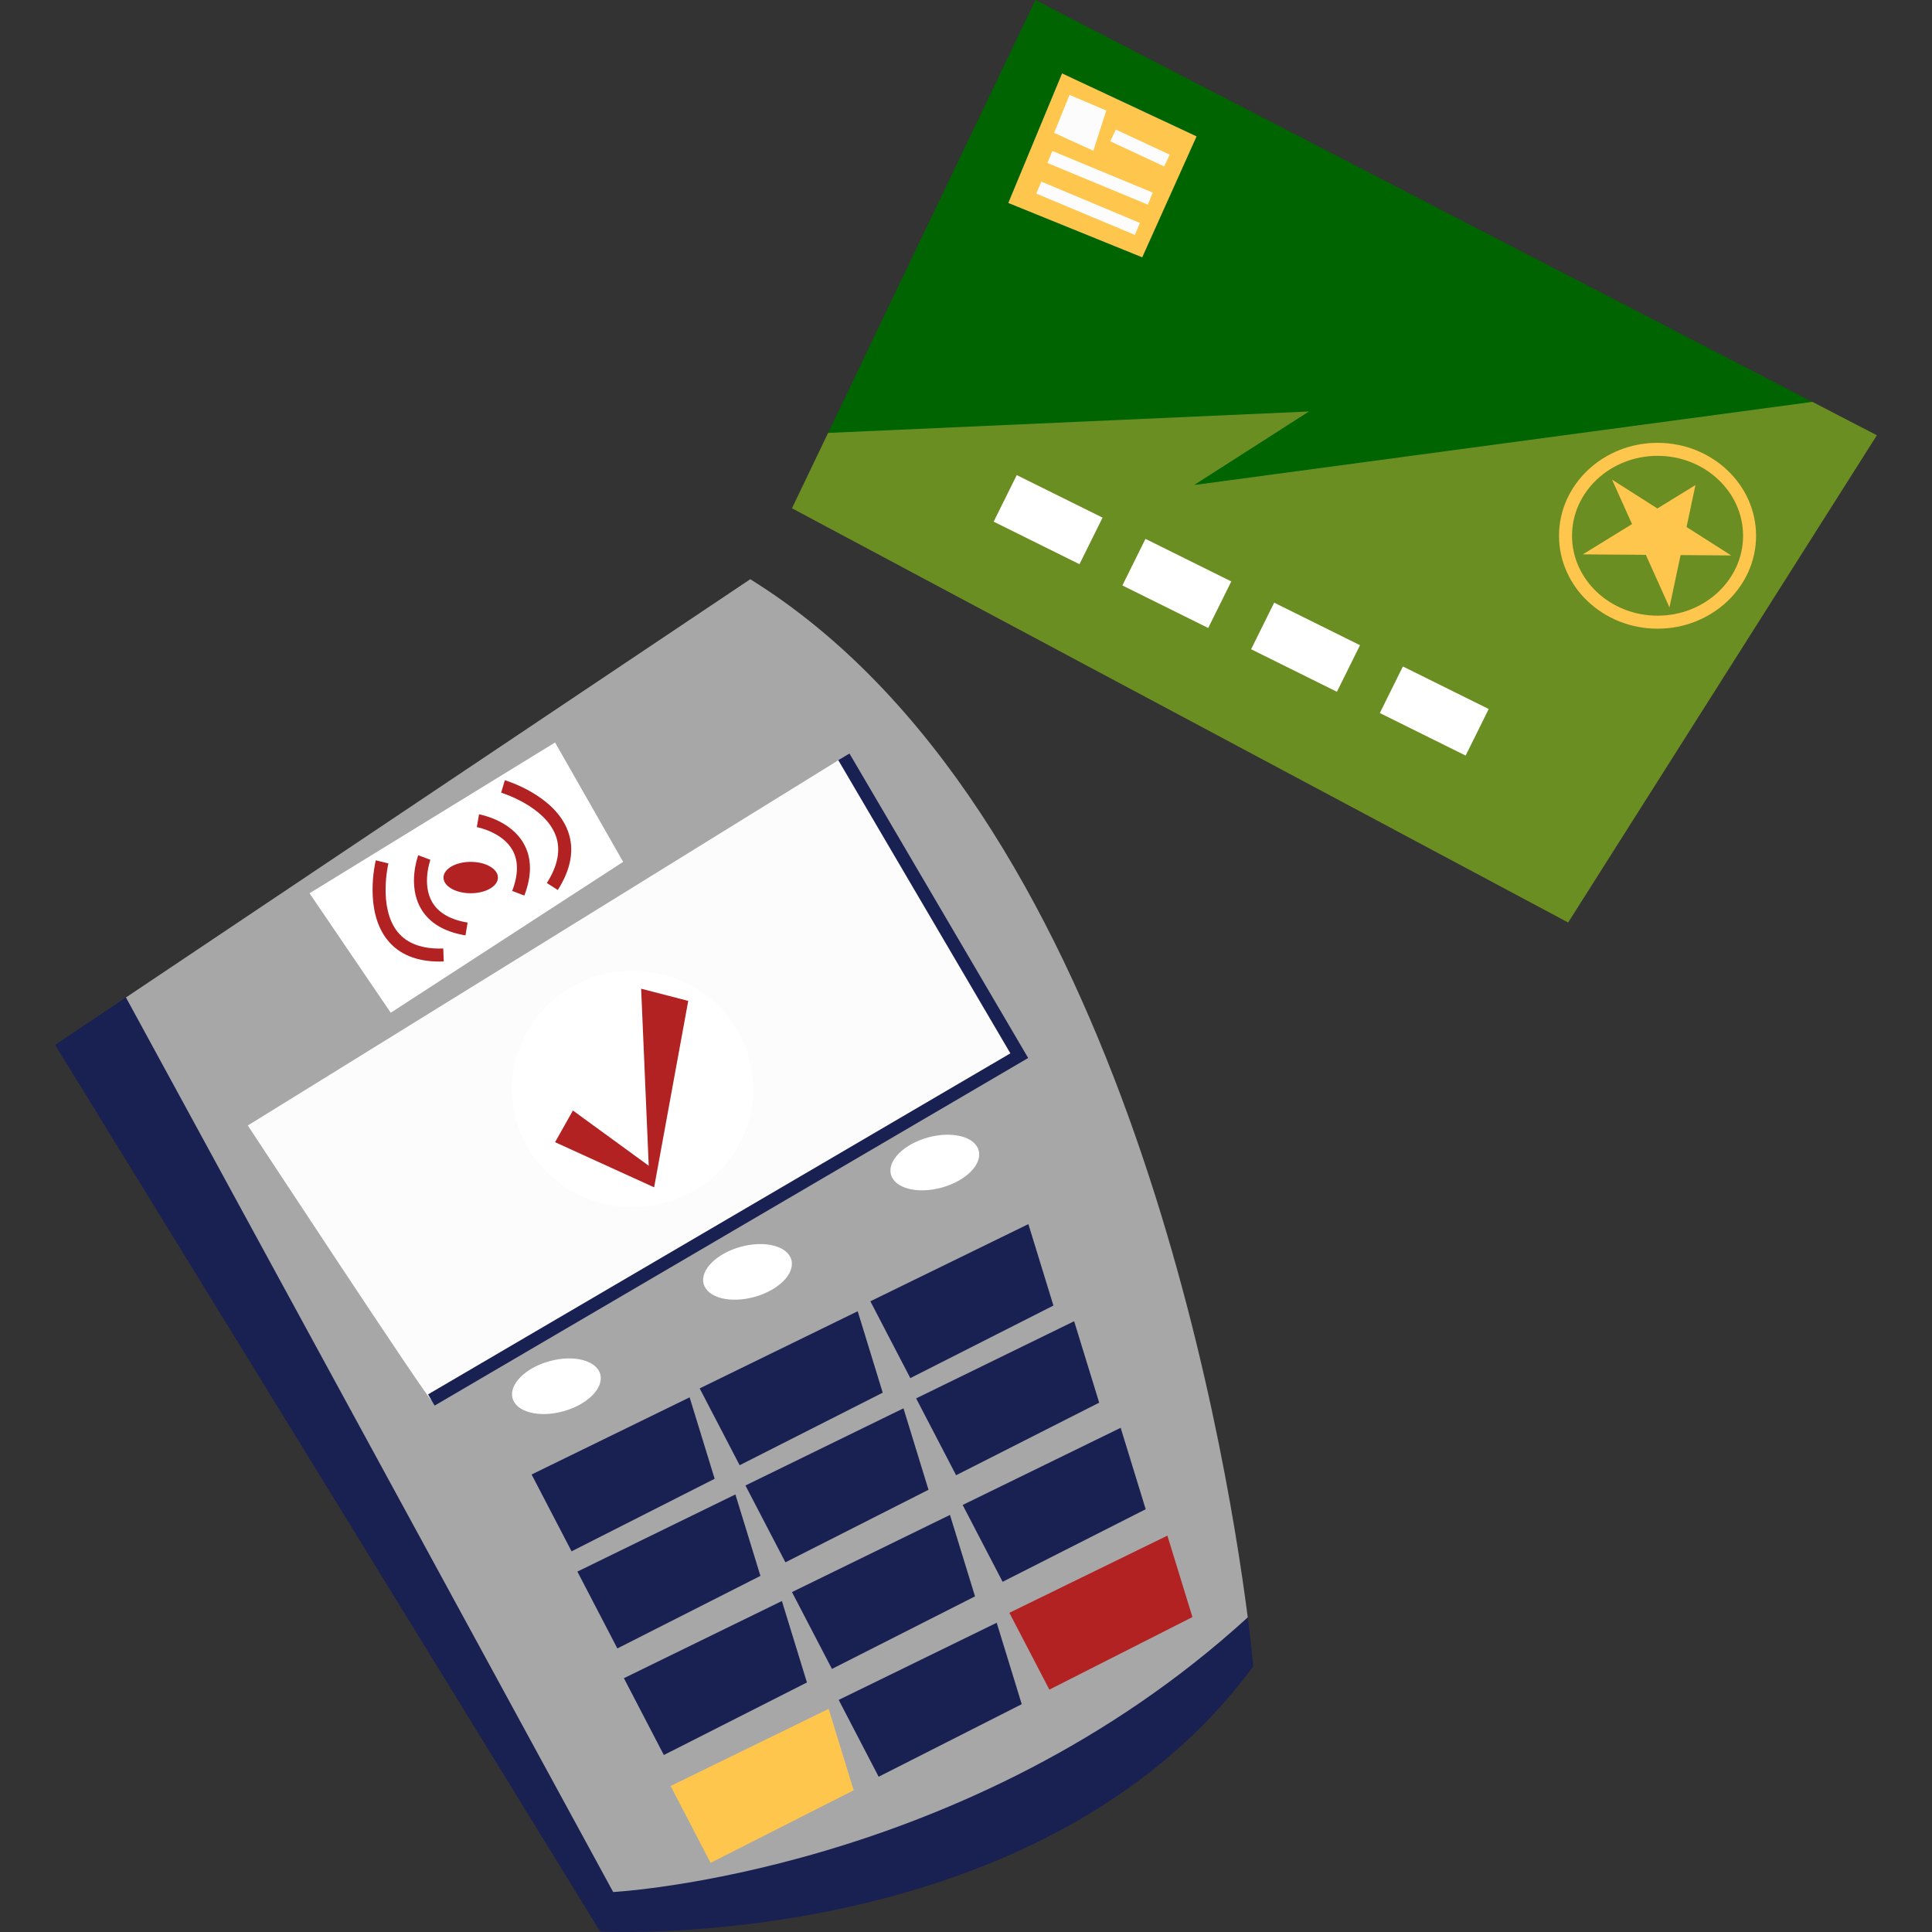 <svg xmlns="http://www.w3.org/2000/svg" xmlns:xlink="http://www.w3.org/1999/xlink" width="512" height="512" x="0" y="0" viewBox="0 0 512 512" style="enable-background:new 0 0 512 512" xml:space="preserve" class=""><rect x="0" y="0" width="512" height="512" fill="#333333" stroke="none"/><g><path d="m335.109 164.884-53.37-28.446-62.288-21.71L274.405 0 480.31 106.5z" style="" fill="#006400" data-original="#f886a8" opacity="1" class=""></path><path d="M497.388 115.349 415.577 244.47 209.878 134.7l9.573-19.972 127.433-5.681-30.437 19.489L480.31 106.5z" style="" fill="#6b8e23" data-original="#7886f3" class="" opacity="1"></path><path d="m445.373 147.101 13.41.097-11.83-7.528 2.361-11.122-10.088 6.207-12.007-7.641 5.289 11.776-13.037 8.023 16.695.12 6.262 13.938z" style="" fill="#ffc64d" data-original="#ffc64d" class=""></path><path d="m263.332 138.246 6.117-12.339 22.741 11.27-6.117 12.339-22.741-11.27zm34.113 16.905 6.117-12.341 22.741 11.273-6.117 12.339-22.741-11.271zm34.11 16.903 6.116-12.339 22.744 11.273-6.12 12.339-22.74-11.273zm34.112 16.907 6.116-12.339 22.741 11.273-6.113 12.339-22.744-11.273z" style="" fill="#ffffff" data-original="#e6d9bc" class="" opacity="1"></path><path d="m281.463 19.456 35.639 16.688-14.398 32.048-35.491-14.403z" style="" fill="#ffc64d" data-original="#ffc64d" class=""></path><path d="m283.437 25.154-4.083 10.054 10.394 4.741 3.433-10.66z" style="" fill="#fcfcfc" data-original="#f7a203" class="" opacity="1"></path><path d="M289.82 32.725h3.443v28.803h-3.443z" style="" transform="rotate(-67.487 291.536 47.126)" fill="#fcfcfc" data-original="#f7a203" class="" opacity="1"></path><path d="M286.643 41.044h3.442V69.37h-3.442z" style="" transform="rotate(-67.258 288.35 55.204)" fill="#fcfcfc" data-original="#f7a203" class="" opacity="1"></path><path d="M300.391 31.343h3.442v15.75h-3.442z" style="" transform="rotate(-65.026 302.113 39.218)" fill="#fcfcfc" data-original="#f7a203" class="" opacity="1"></path><path d="M439.267 166.605c-14.398 0-26.11-11.046-26.11-24.624s11.712-24.624 26.11-24.624 26.11 11.046 26.11 24.624-11.712 24.624-26.11 24.624zm0-45.804c-12.499 0-22.667 9.501-22.667 21.181 0 11.68 10.168 21.18 22.667 21.18s22.667-9.501 22.667-21.18c-.001-11.68-10.169-21.181-22.667-21.181z" style="" fill="#ffc64d" data-original="#ffc64d" class=""></path><path d="M332.113 441.595c-56.4 76.612-173.056 70.277-173.056 70.277L14.612 276.905l18.766-12.568 135.06 205.68s88.028 26.43 162.229-41.403c1.032 8.264 1.446 12.981 1.446 12.981z" style="" fill="#192052" data-original="#192052"></path><path d="M330.667 428.614c-74.201 67.832-168.167 72.79-168.167 72.79L33.378 264.337 198.825 153.5c97.614 60.566 125.678 227.287 131.842 275.114z" style="" fill="#a7a7a7" data-original="#3f4ec4" class="" opacity="1"></path><path d="M159.07 364.164c1.012 3.667-3.373 8.073-9.788 9.842-6.416 1.769-12.438.229-13.447-3.436-1.012-3.667 3.373-8.074 9.788-9.842 6.416-1.769 12.438-.229 13.447 3.436zM209.716 333.859c1.012 3.667-3.373 8.074-9.788 9.842-6.415 1.769-12.438.229-13.447-3.436-1.012-3.667 3.373-8.073 9.788-9.842 6.416-1.769 12.438-.229 13.447 3.436zM259.357 304.879c1.012 3.667-3.373 8.074-9.788 9.842-6.416 1.769-12.438.229-13.447-3.436-1.012-3.667 3.372-8.073 9.788-9.842 6.416-1.769 12.439-.229 13.447 3.436z" style="" fill="#ffffff" data-original="#e6d9bc" class="" opacity="1"></path><path d="m140.882 390.757 41.873-20.449 6.635 21.581-37.916 19.228zM185.422 367.939l41.874-20.448 6.634 21.581-37.916 19.227zM230.655 344.852l41.874-20.448 6.637 21.583-37.919 19.227zM153.014 416.489l41.87-20.448 6.638 21.583-37.916 19.227zM197.551 393.672l41.877-20.451 6.634 21.583-37.916 19.227zM242.787 370.587l41.87-20.449 6.638 21.579-37.916 19.23zM165.341 444.736l41.87-20.45 6.634 21.583-37.919 19.227zM209.881 421.919l41.87-20.45 6.638 21.583-37.916 19.227zM255.114 398.832l41.874-20.449 6.634 21.579-37.916 19.229z" style="" fill="#192052" data-original="#192052"></path><path d="m177.722 473.312 41.873-20.447 6.638 21.582-37.919 19.225z" style="" fill="#ffc64d" data-original="#ffc64d" class=""></path><path d="m222.265 450.493 41.871-20.448 6.634 21.581-37.919 19.228z" style="" fill="#192052" data-original="#192052"></path><path d="m267.495 427.41 41.873-20.452 6.638 21.582-37.916 19.229z" style="" fill="#b22222" data-original="#7abfff" class="" opacity="1"></path><path d="m82.031 236.723 21.52 31.666 61.585-39.987-18.04-31.636z" style="" fill="#ffffff" data-original="#e6d9bc" class="" opacity="1"></path><path d="M114.53 239.066c-2.788-4.805-.491-11.149-.468-11.211l-3.225-1.207c-.121.319-2.892 7.894.703 14.123 2.179 3.779 6.157 6.175 11.816 7.118l.565-3.396c-4.586-.764-7.744-2.59-9.391-5.427zM105.414 247.019c-5.266-6.453-2.512-18.092-2.485-18.208l-3.342-.818c-.134.543-3.194 13.401 3.151 21.192 3.046 3.743 7.666 5.636 13.746 5.636.366 0 .736-.009 1.113-.022l-.128-3.44c-5.458.206-9.543-1.26-12.055-4.34zM126.947 215.801l-.588 3.393c.067.012 6.698 1.236 9.438 6.069 1.618 2.853 1.594 6.501-.06 10.846l3.215 1.227c2.048-5.36 1.987-10.002-.172-13.793-3.561-6.249-11.496-7.685-11.833-7.742zM150.488 220.197c-3.517-9.412-16.16-13.268-16.698-13.428l-.982 3.302c.114.033 11.53 3.509 14.455 11.332 1.392 3.726.605 7.967-2.344 12.606l2.905 1.846c3.559-5.598 4.457-10.866 2.664-15.658zM124.749 228.402c-3.985 0-7.216 1.863-7.216 4.161 0 2.297 3.231 4.159 7.216 4.159 3.981 0 7.213-1.863 7.213-4.159-.001-2.298-3.232-4.161-7.213-4.161z" style="" fill="#b22222" data-original="#7abfff" class="" opacity="1"></path><path d="M65.675 298.264s48.636 74.036 48.636 72.745c0-1.291 155.806-91.246 155.806-91.246l-46.484-79.194-157.958 97.695z" style="" fill="#fcfcfc" data-original="#f7a203" class="" opacity="1"></path><ellipse cx="167.648" cy="288.595" rx="31.957" ry="31.312" style="" fill="#ffffff" data-original="#e6d9bc" class="" opacity="1"></ellipse><path d="m147.096 302.691 4.734-8.393 20.088 14.633-2.011-46.914 12.482 3.228-9.038 49.41z" style="" fill="#b22222" data-original="#7abfff" class="" opacity="1"></path><path d="m115.182 372.495-1.742-2.972 154.32-90.375-45.612-77.709 2.972-1.741 47.355 80.68z" style="" fill="#192052" data-original="#192052"></path></g></svg>